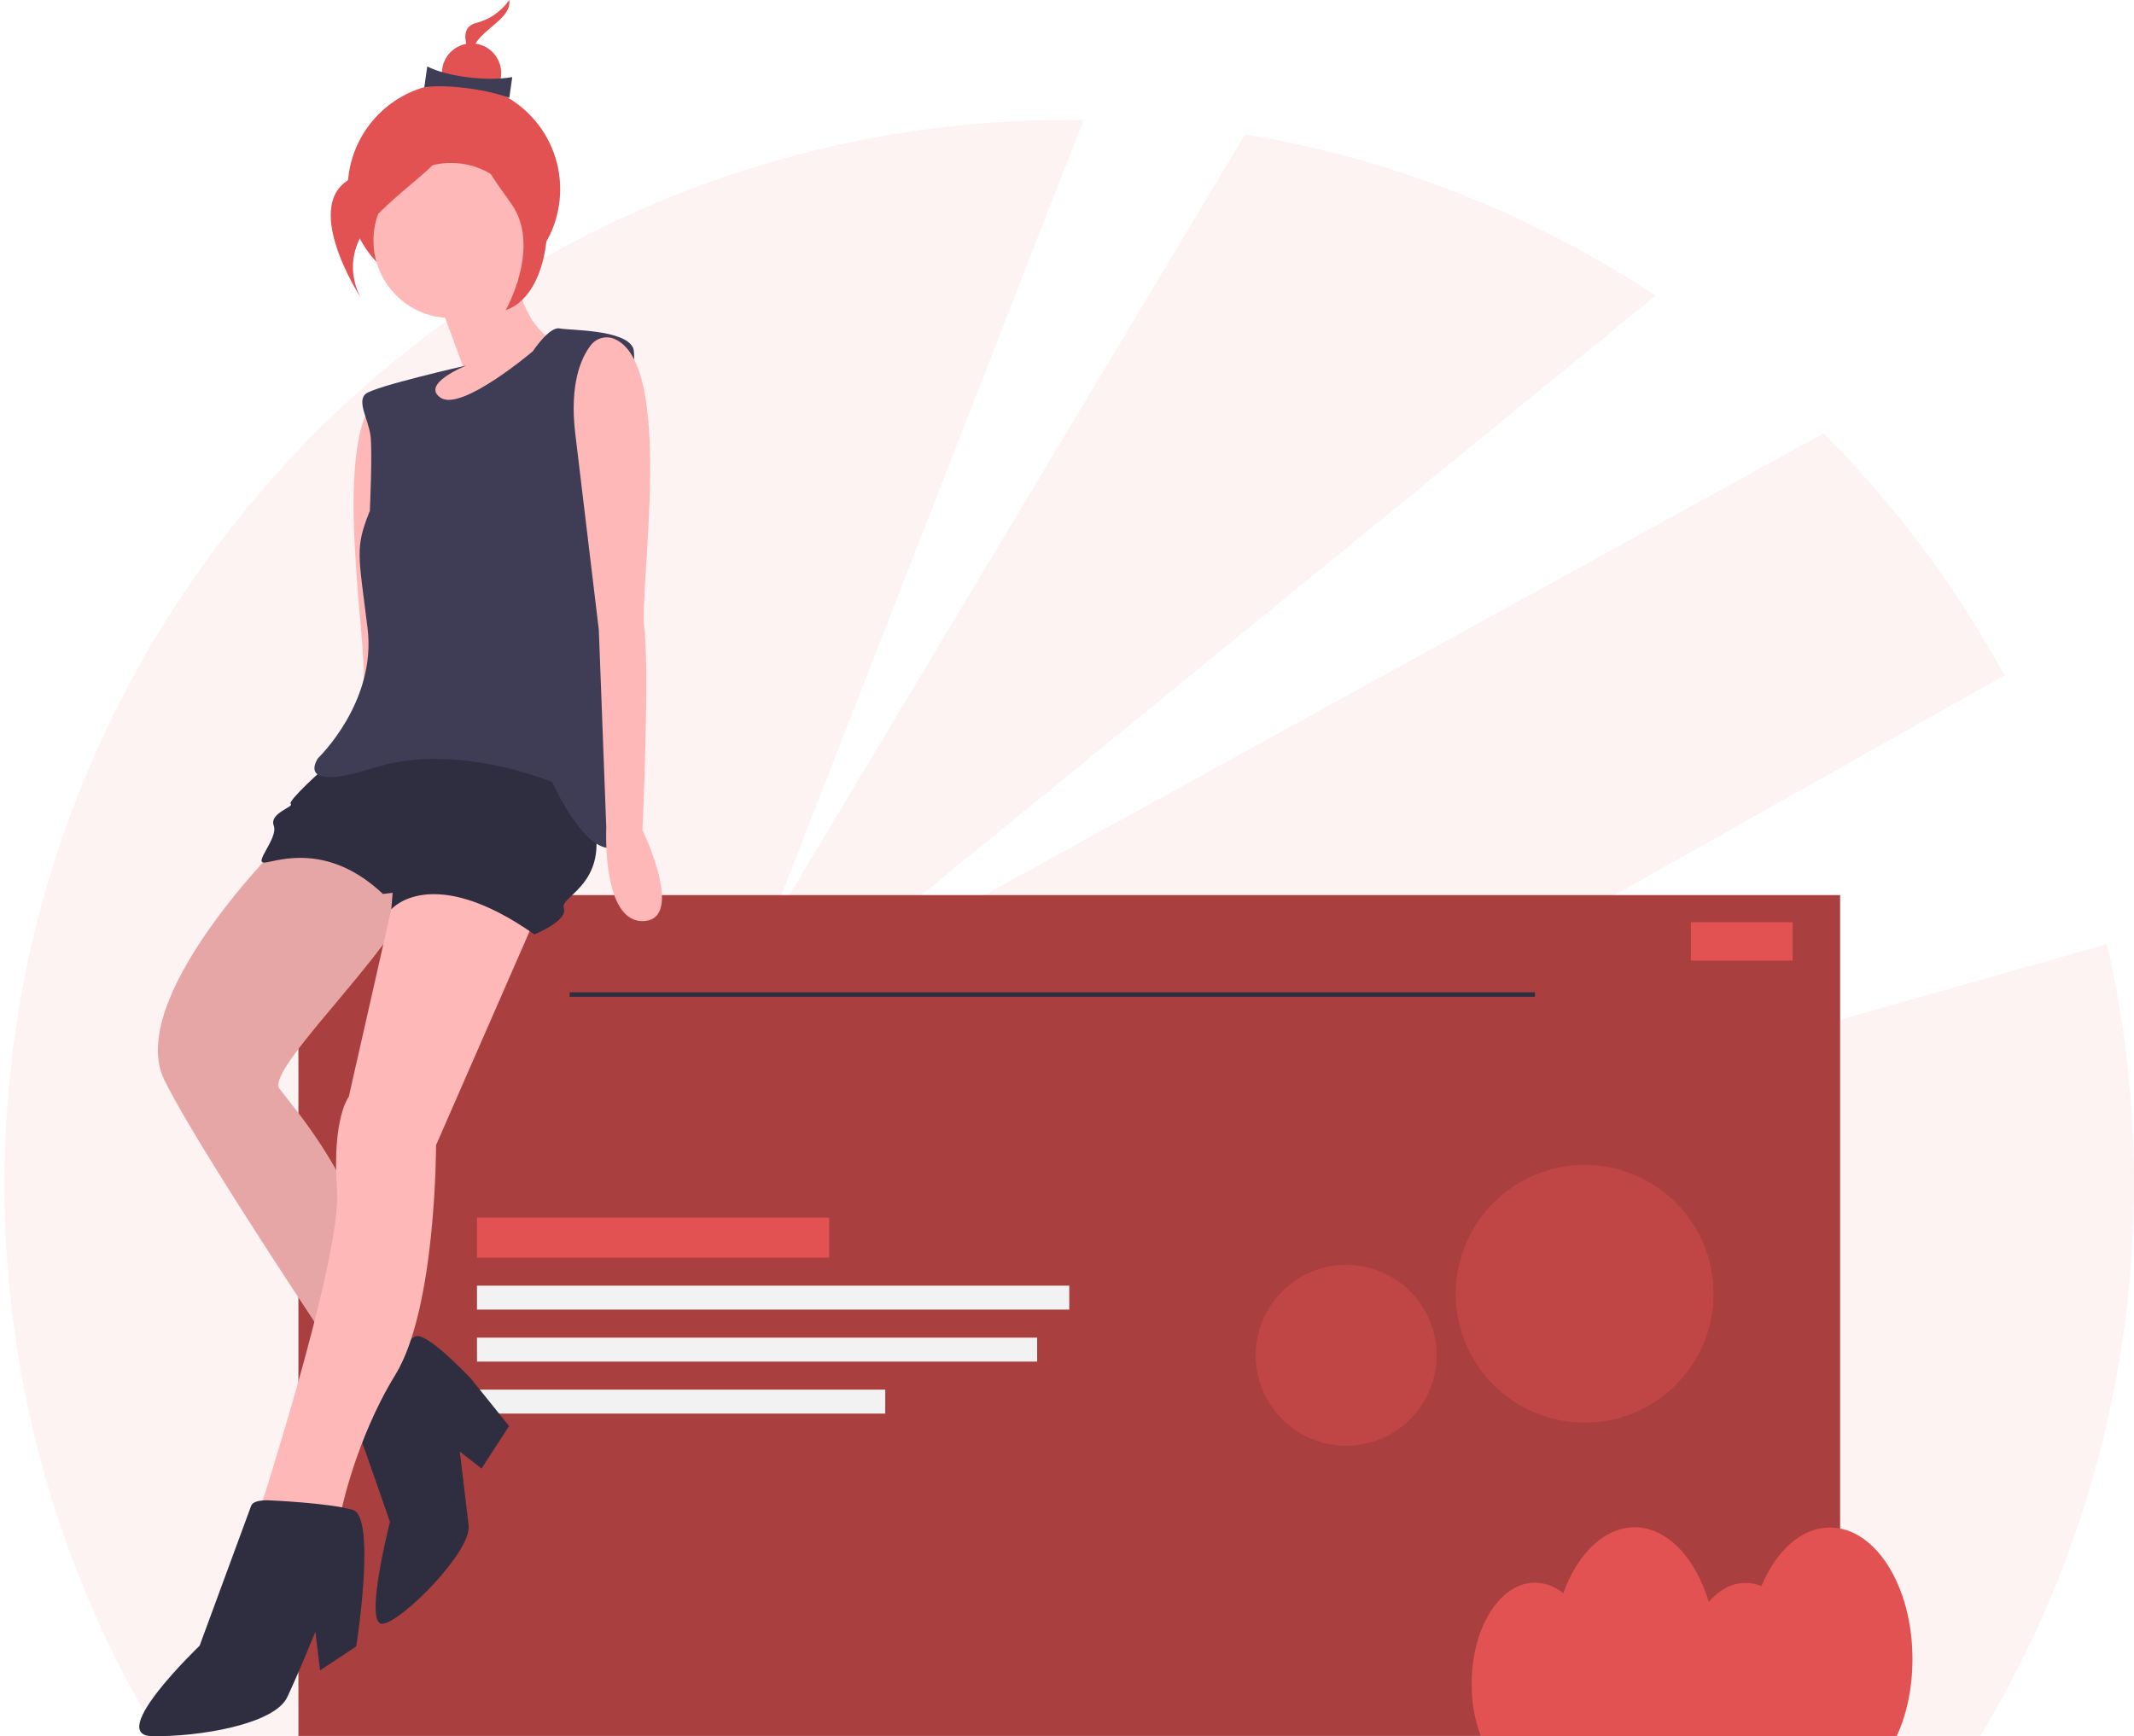 <?xml version="1.0" encoding="utf-8"?>
<!-- Generator: Adobe Illustrator 23.0.5, SVG Export Plug-In . SVG Version: 6.00 Build 0)  -->
<svg version="1.1" id="bea0b812-ed10-4893-9e33-c0920ce95501"
	 xmlns="http://www.w3.org/2000/svg" xmlns:xlink="http://www.w3.org/1999/xlink" x="0px" y="0px" viewBox="0 0 944 768.2"
	 style="enable-background:new 0 0 944 768.2;" xml:space="preserve">
<style type="text/css">
	.st0{opacity:7.000000e-02;fill:#E25252;}
	.st1{fill:#AA3F3F;}
	.st2{fill:#2F2E41;}
	.st3{fill:#E25252;}
	.st4{fill:#F2F2F2;}
	.st5{fill:#FFB8B8;}
	.st6{opacity:0.1;enable-background:new    ;}
	.st7{fill:#3F3D56;}
	.st8{opacity:0.4;fill:#E25252;enable-background:new    ;}
</style>
<title>online_resume</title>
<path class="st0" d="M932,417.7L416,564l470.7-265.2c-21.5-39.3-48.4-75.4-80-107.1L350,443l382.4-312.2
	c-54.8-36.3-116.7-60.6-181.6-71.4L339,413L479.3,53.1c-2.1,0-4.2-0.1-6.3-0.1C212.9,53,2,263.9,2,524c-0.1,86,23.4,170.5,68.1,244
	H876C939.4,663,959.5,537.3,932,417.7z"/>
<rect x="132" y="396" class="st1" width="682" height="372"/>
<rect x="252" y="439" class="st2" width="427" height="2"/>
<rect x="211" y="538.7" class="st3" width="155.8" height="17.7"/>
<rect x="211" y="568.8" class="st4" width="262" height="10.6"/>
<rect x="211" y="591.8" class="st4" width="247.8" height="10.6"/>
<rect x="211" y="614.8" class="st4" width="180.6" height="10.6"/>
<path class="st3" d="M846,734c0-32.2-16.3-58.2-36.5-58.2c-12.7,0-23.8,10.3-30.3,25.9c-2.2-0.9-4.6-1.4-7-1.4
	c-6.1,0-11.7,3.1-16.3,8.4c-5.9-19.5-18.4-33-32.8-33c-13.5,0-25.3,11.8-31.6,29.2c-3.5-3-7.9-4.6-12.5-4.7c-15.5,0-28,20-28,44.7
	c-0.1,8.2,1.4,16.4,4.4,24.1h183.2C843.3,759.3,846,747.1,846,734z"/>
<circle class="st3" cx="200.8" cy="83.7" r="47"/>
<path class="st5" d="M171.1,172.8c3.7-1.6,8-0.5,10.5,2.7c4.2,5.2,9.9,16.6,7.7,39.1l-8.5,86.9l-1.3,87.6c0,0-12.7,40.4-31.4,40
	s15.5-38.7,15.5-38.7s-4.7-69.5-2.8-89.4C162.5,282.3,144.5,184.3,171.1,172.8z"/>
<path class="st5" d="M194.1,133l10.7,29l-15.3,4.7l-2.1,42.1l37.9-20.4l19.1-21l2.4-16.1c0,0-14.7-2.6-20.1-35.1L194.1,133z"/>
<path class="st5" d="M122.3,375.2c0,0-66.9,67.2-49.6,102.6S174,637.1,174,637.1l22.5-28.7c0,0-22.1-16.1-32.4-53.8
	s-33.6-63.7-40.5-73s64.6-74.1,58.3-90.6S122.3,375.2,122.3,375.2z"/>
<path class="st6" d="M122.3,375.2c0,0-66.9,67.2-49.6,102.6S174,637.1,174,637.1l22.5-28.7c0,0-22.1-16.1-32.4-53.8
	s-33.6-63.7-40.5-73s64.6-74.1,58.3-90.6S122.3,375.2,122.3,375.2z"/>
<path class="st2" d="M164.3,616.7c0,0-7,13.8-4.9,19.3s13.1,37.3,13.1,37.3s-11.8,46.1-3.2,45.1s39.4-32.1,38-43.5l-3.9-32.7
	l9.6,7.5l12.2-18.8l-16.9-21c0,0-18.2-19.4-23.9-18.8S164.3,616.7,164.3,616.7z"/>
<path class="st5" d="M177.6,391.6l-4.5,10.6l-18.8,83c0,0-7.5,9.6-5.2,41s-37.8,153-37.8,153l-1.4,24.7l24.2-2.9l16.5-30.8
	c0,0,6.2-32.5,24.3-62s18-101.6,18-101.6l48.6-111.1L203.2,377L177.6,391.6z"/>
<path class="st2" d="M119.5,663.8c0,0-7.3-0.6-8.4,2.4s-22.8,61.9-22.8,61.9s-41.4,39.6-21.1,40s54.2-5.1,59.9-17.3
	s12.4-28.9,12.4-28.9l2.1,17.1l16-10.6c0,0,9-57.3-1.5-60.4S119.5,663.8,119.5,663.8z"/>
<path class="st2" d="M143.9,339.4c0,0-16.9,15-15.3,16.3s-9.6,4-7.5,9.6s-9.5,17-3.8,16.3s27.7-9.1,52.1,13.9l4.3-0.5l-0.6,7.3
	c0,0,17.7-20.9,63.3,11.1c0,0,15.1-6.1,13-11.7s24.6-11.6,10.2-47.4s-59-34.7-59-34.7L143.9,339.4z"/>
<path class="st7" d="M235.7,155.4c0,0,7.3-11,11.8-10.1s28.7,0.4,32.5,8.5c3.9,8.2-14.6,93.1-11.6,105.7s18.7,107.3,5.2,114.7
	s-29.3-28.2-29.3-28.2s-42.5-17.9-78.6-6.4s-25-4.2-25-4.2s25.9-24.7,21.9-57.4s-5.7-35.4,1-52c0,0,1.2-26.1,0.3-33.2
	s-6.1-15.1-2.2-18.5s44.6-12.6,44.6-12.6s-20.6,8.2-11.3,14.3S235.7,155.4,235.7,155.4z"/>
<circle class="st5" cx="199.5" cy="106.4" r="34.3"/>
<path class="st5" d="M271.7,149.9c-3.7-1.5-8-0.3-10.4,2.9c-4.1,5.3-9.5,16.9-6.8,39.2l10.4,86.7l3.3,87.5c0,0-2.1,42.1,16.5,41.3
	s-0.5-40.3-0.5-40.3s3.2-69.6,0.8-89.5C282.8,259.2,298.5,160.9,271.7,149.9z"/>
<path class="st3" d="M225.3,0c-3.6,5.1-8.8,8.7-14.8,10.2c-10.4,2.8-0.1,18.4-0.1,18.4s-3.7-5.7,1.7-11.7S226.2,6.8,225.3,0z"/>
<circle class="st3" cx="208.6" cy="32.3" r="13.1"/>
<path class="st7" d="M225.3,43.3c-10.7-4-28.5-6.1-37.6-4.7l1.3-9.2c8.8,4.5,26.5,6.7,37.6,4.7L225.3,43.3z"/>
<path class="st3" d="M204.7,46.5c0,0-13.4,22.3-44.5,30.6s-0.3,55.1-0.3,55.1s-11.2-17,5-35S207.1,66.9,204.7,46.5z"/>
<path class="st3" d="M205.7,45.2c0,0,12.9,30.6,27,33.5s13,51.2-9,58.5c0,0,16.1-28.3,2.3-47.3S203.5,55.8,205.7,45.2z"/>
<rect x="748" y="408" class="st3" width="45" height="17"/>
<circle class="st8" cx="701" cy="572.4" r="57"/>
<circle class="st8" cx="595.5" cy="599.6" r="40"/>
</svg>
